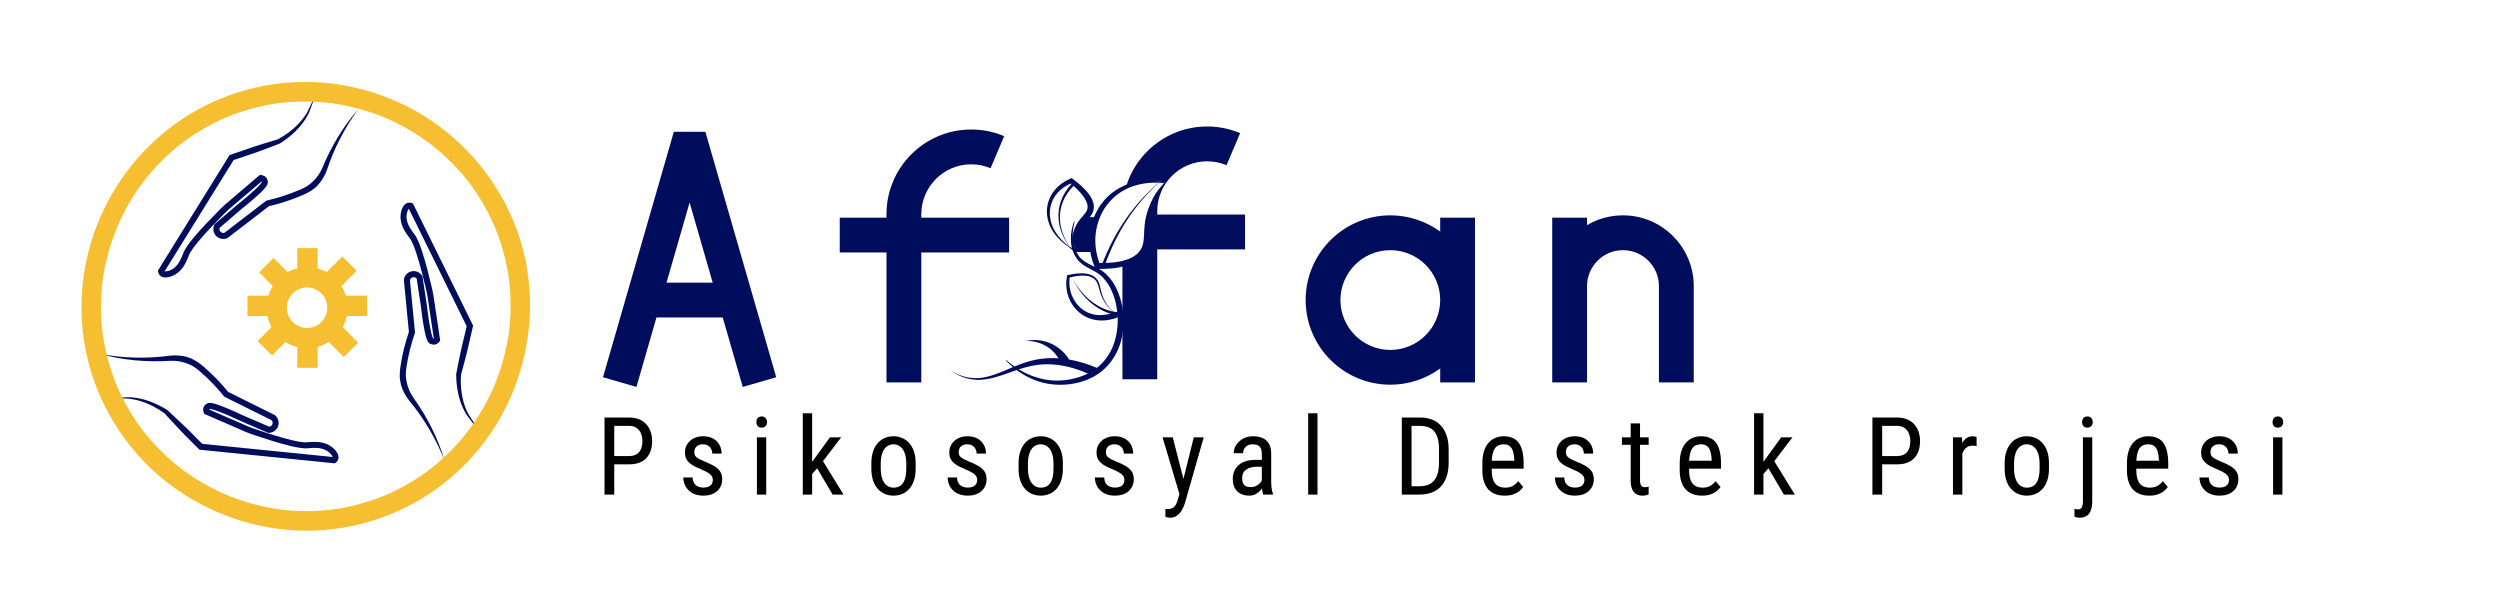 <svg width="369" height="90" viewBox="0 0 369 90" fill="none" xmlns="http://www.w3.org/2000/svg">
<path d="M114.567 55.678L109.634 57.112L106.674 46.855H96.893L93.937 57.112L89.004 55.678L99.457 19.458H104.114L114.571 55.678H114.567ZM105.196 41.718L101.786 29.893L98.376 41.718H105.196Z" fill="#000C5C"/>
<path d="M130.847 37.266H123.947V32.128H130.847V31.616C130.847 29.929 131.177 28.291 131.831 26.75C132.459 25.264 133.362 23.924 134.511 22.779C135.66 21.631 136.995 20.732 138.482 20.099C140.022 19.445 141.661 19.116 143.348 19.116C145.035 19.116 146.673 19.445 148.214 20.099L146.21 24.832C145.302 24.449 144.341 24.253 143.348 24.253C142.355 24.253 141.393 24.449 140.485 24.832C139.608 25.201 138.82 25.735 138.144 26.412C137.467 27.089 136.933 27.877 136.563 28.754C136.18 29.662 135.984 30.624 135.984 31.616V32.128H148.944V37.266H135.984V56.44H130.847V37.266Z" fill="#000C5C"/>
<path d="M159.793 32.044C159.25 32.663 158.951 33.348 158.658 34.225C158.622 34.261 158.595 34.296 158.568 34.336V37.199H161.636C161.605 37.088 161.587 36.972 161.573 36.852C161.529 36.656 161.502 36.456 161.507 36.255C161.48 36.073 161.471 35.886 161.489 35.699C161.476 35.494 161.484 35.289 161.516 35.084C161.493 34.826 161.511 34.563 161.565 34.314C161.573 34.149 161.596 33.98 161.64 33.82C161.658 33.504 161.729 33.188 161.863 32.903C161.93 32.609 162.05 32.329 162.223 32.084C162.223 32.07 162.232 32.057 162.237 32.044H159.788H159.793Z" fill="#000C5C"/>
<path opacity="0.99" d="M170.811 31.683V31.171C170.811 30.178 171.007 29.217 171.39 28.309C171.759 27.432 172.293 26.644 172.97 25.967C173.647 25.29 174.435 24.756 175.312 24.387C176.22 24.004 177.182 23.808 178.174 23.808C179.167 23.808 180.129 24.004 181.037 24.387L183.04 19.654C181.5 19 179.862 18.67 178.174 18.67C176.487 18.67 174.849 19 173.309 19.654C171.822 20.282 170.482 21.186 169.337 22.334C168.189 23.483 167.29 24.818 166.657 26.305C166.484 26.715 166.346 27.133 166.221 27.556C167.463 27.142 168.705 26.755 169.952 26.755H172.169C171.955 26.933 171.75 27.124 171.559 27.325C170.13 28.821 169.329 30.877 169.057 32.916C169.053 32.965 169.053 33.019 169.044 33.068C169.044 33.108 169.044 33.152 169.044 33.192C169.053 33.335 169.053 33.477 169.044 33.615C169.044 33.744 169.044 33.878 169.021 34.007C169.021 34.096 169.013 34.185 169.004 34.274C169.004 34.363 169.004 34.452 168.999 34.541C169.004 34.71 168.999 34.88 168.972 35.044V35.053C168.99 35.396 169.017 35.739 169.066 36.064C169.017 35.734 168.99 35.396 168.972 35.053C168.981 35.391 168.923 35.734 168.794 36.046C168.705 36.513 168.496 36.95 168.144 37.27C167.98 37.475 167.779 37.657 167.53 37.786C167.365 37.916 167.178 38.018 166.965 38.089C166.729 38.241 166.453 38.352 166.128 38.392C165.99 38.463 165.838 38.521 165.669 38.561V55.981H170.807V36.807H183.766V31.67H170.807L170.811 31.683Z" fill="#000C5C"/>
<path d="M192.714 44.286C192.714 37.395 198.319 31.785 205.21 31.785C207.881 31.785 210.454 32.64 212.574 34.185V32.128H217.711V56.44H212.574V54.383C210.454 55.928 207.881 56.782 205.21 56.782C198.319 56.782 192.714 51.178 192.714 44.282V44.286ZM205.21 51.65C209.27 51.65 212.574 48.346 212.574 44.286C212.574 40.226 209.27 36.923 205.21 36.923C201.15 36.923 197.847 40.226 197.847 44.286C197.847 48.346 201.15 51.65 205.21 51.65Z" fill="#000C5C"/>
<path d="M234.245 56.44H229.108V32.128H234.245V33.232C235.834 32.288 237.655 31.785 239.552 31.785C245.312 31.785 249.996 36.469 249.996 42.229V56.44H244.858V42.229C244.858 39.305 242.476 36.923 239.552 36.923C236.627 36.923 234.245 39.305 234.245 42.229V56.44Z" fill="#000C5C"/>
<path d="M148.53 53.145C148.85 53.435 149.189 53.706 149.54 53.951C149.883 54.209 150.244 54.436 150.609 54.659C151.343 55.086 152.118 55.429 152.919 55.674C154.504 56.199 156.182 56.306 157.803 56.021C158.609 55.87 159.397 55.652 160.131 55.34C160.866 55.024 161.551 54.61 162.143 54.098C163.328 53.083 164.178 51.69 164.587 50.145C165.019 48.609 165.095 46.948 164.806 45.355C164.685 44.553 164.449 43.774 164.133 43.04C163.826 42.301 163.394 41.628 162.878 41.059C162.37 40.471 161.698 40.097 160.915 39.701C160.527 39.501 160.109 39.278 159.73 38.98C159.348 38.686 159.005 38.316 158.76 37.911C158.261 37.092 158.057 36.153 158.057 35.253C158.048 34.35 158.244 33.477 158.528 32.654L158.613 32.676C158.408 33.513 158.288 34.376 158.346 35.236C158.399 36.09 158.653 36.941 159.143 37.644C160.1 39.158 162.157 39.238 163.363 40.564C163.982 41.179 164.489 41.913 164.841 42.71C165.206 43.503 165.478 44.34 165.629 45.199C165.967 46.913 165.896 48.698 165.447 50.385C164.984 52.068 164.026 53.63 162.678 54.743C161.32 55.861 159.619 56.489 157.896 56.707C156.169 56.929 154.384 56.742 152.754 56.11C151.13 55.483 149.656 54.476 148.472 53.203L148.539 53.145H148.53Z" fill="#000C5C"/>
<path d="M165.153 46.672C165.135 46.695 165.122 46.721 165.104 46.739C165.024 46.824 164.895 46.868 164.912 46.864L164.823 46.899L164.641 46.966C164.521 47.006 164.4 47.042 164.28 47.078C164.04 47.144 163.791 47.193 163.546 47.233C163.052 47.309 162.544 47.327 162.041 47.273C161.035 47.175 160.055 46.761 159.29 46.111C158.524 45.462 157.963 44.598 157.656 43.663C157.349 42.724 157.3 41.718 157.482 40.76L157.509 40.618L157.643 40.591C158.506 40.409 159.397 40.262 160.305 40.386C160.75 40.449 161.209 40.591 161.578 40.885C161.761 41.028 161.916 41.21 162.041 41.406C162.161 41.606 162.237 41.824 162.299 42.038C162.419 42.47 162.486 42.897 162.611 43.307C162.731 43.721 162.896 44.121 163.109 44.495C163.532 45.252 164.129 45.907 164.828 46.428L165.166 46.681L165.153 46.672ZM164.449 46.138C163.884 45.693 163.385 45.159 163.007 44.54C162.776 44.166 162.589 43.765 162.446 43.347C162.299 42.928 162.215 42.497 162.081 42.091C161.956 41.682 161.738 41.326 161.404 41.09C161.075 40.854 160.665 40.738 160.251 40.698C159.414 40.618 158.56 40.787 157.732 41.001L157.892 40.832C157.763 41.726 157.843 42.648 158.159 43.485C158.471 44.317 159.005 45.065 159.695 45.604C160.389 46.138 161.231 46.454 162.094 46.503C162.526 46.53 162.967 46.494 163.394 46.414C163.608 46.37 163.822 46.321 164.031 46.254C164.133 46.223 164.236 46.183 164.338 46.147L164.485 46.085L164.556 46.054C164.601 46.036 164.498 46.071 164.445 46.143C164.445 46.143 164.445 46.143 164.445 46.147L164.449 46.138Z" fill="#000C5C"/>
<path d="M165.077 46.534C164.32 46.45 163.586 46.232 162.905 45.916C162.223 45.599 161.596 45.181 161.026 44.705C159.891 43.743 158.996 42.528 158.355 41.21C159.063 42.496 160.011 43.65 161.164 44.531C161.743 44.967 162.366 45.341 163.034 45.608C163.701 45.876 164.4 46.045 165.108 46.089L165.073 46.534H165.077Z" fill="#000C5C"/>
<path d="M156.614 53.671C156.24 52.709 155.555 51.823 154.633 51.222C153.716 50.617 152.572 50.292 151.406 50.327C152.545 50.074 153.796 50.158 154.94 50.63C156.089 51.097 157.104 51.952 157.798 53.056L156.61 53.671H156.614Z" fill="#000C5C"/>
<path d="M161.467 55.563C159.846 54.761 158.132 54.147 156.351 53.893C155.461 53.773 154.562 53.728 153.663 53.804C152.763 53.871 151.882 54.067 151 54.325C149.242 54.833 147.524 55.647 145.64 55.963C143.762 56.311 141.776 55.803 140.298 54.663C141.847 55.71 143.802 56.075 145.578 55.634C147.368 55.229 149.01 54.325 150.791 53.688C151.682 53.372 152.612 53.101 153.569 52.976C154.526 52.838 155.497 52.825 156.458 52.896C158.386 53.056 160.26 53.604 162.023 54.352L161.462 55.563H161.467Z" fill="#000C5C"/>
<path d="M158.88 27.076C157.482 28.215 156.53 29.933 156.445 31.768C156.405 32.68 156.556 33.606 156.872 34.47C157.193 35.334 157.647 36.157 158.239 36.878C157.62 36.184 157.131 35.374 156.77 34.51C156.414 33.646 156.218 32.707 156.222 31.759C156.231 30.811 156.458 29.867 156.872 29.008C157.286 28.148 157.874 27.374 158.591 26.737L158.88 27.076Z" fill="#000C5C"/>
<path d="M171.203 27.895L171.875 26.955L171.911 27.062C170.308 26.826 168.661 27 167.165 27.507C165.669 28.028 164.351 28.976 163.408 30.223C162.455 31.46 161.903 32.97 161.72 34.514C161.547 36.064 161.805 37.644 162.379 39.091L161.983 38.819C163.372 38.842 164.774 38.779 166.07 38.41C166.711 38.223 167.321 37.938 167.797 37.519C168.278 37.105 168.607 36.549 168.732 35.908C168.861 35.267 168.852 34.55 168.901 33.833C168.946 33.117 169.035 32.386 169.235 31.688C169.622 30.29 170.295 28.99 171.203 27.895C170.441 29.092 169.867 30.405 169.622 31.777C169.498 32.462 169.44 33.152 169.444 33.851C169.44 34.55 169.493 35.267 169.377 36.024C169.271 36.785 168.879 37.537 168.305 38.071C167.73 38.61 167.018 38.948 166.315 39.18C164.886 39.639 163.412 39.705 161.974 39.696H161.689L161.578 39.425C160.923 37.853 160.665 36.113 160.87 34.416C161.066 32.72 161.752 31.087 162.82 29.755C163.354 29.088 164.009 28.531 164.716 28.059C165.424 27.587 166.203 27.236 167.014 27.013C168.634 26.555 170.339 26.568 171.942 26.933L172.053 26.96L171.977 27.04L171.207 27.89L171.203 27.895Z" fill="#000C5C"/>
<path d="M157.767 36.473C156.913 35.899 156.129 35.196 155.537 34.332C154.931 33.477 154.566 32.44 154.522 31.367C154.491 30.294 154.829 29.208 155.466 28.331C156.098 27.449 157.006 26.782 157.999 26.363L158.177 26.288L158.342 26.412C159.152 27.026 159.944 27.681 160.616 28.513C160.95 28.932 161.24 29.413 161.387 29.996C161.551 30.57 161.404 31.291 161.053 31.777C160.714 32.262 160.331 32.569 160.024 32.93C159.713 33.281 159.441 33.651 159.232 34.074C158.8 34.906 158.609 35.868 158.586 36.852V37.114L158.395 36.976C158.177 36.812 157.968 36.642 157.758 36.473L157.812 36.402C158.052 36.513 158.288 36.629 158.52 36.749L158.328 36.874C158.141 35.872 158.208 34.786 158.595 33.793C158.787 33.295 159.058 32.818 159.392 32.404C159.713 31.986 160.082 31.621 160.309 31.278C160.532 30.94 160.572 30.597 160.496 30.201C160.416 29.809 160.193 29.408 159.931 29.025C159.397 28.26 158.667 27.592 157.914 26.964L158.257 27.013C157.349 27.352 156.521 27.908 155.924 28.669C155.323 29.426 154.976 30.383 154.958 31.363C154.94 32.342 155.221 33.335 155.755 34.185C156.276 35.044 157.002 35.783 157.816 36.398L157.763 36.469L157.767 36.473Z" fill="#000C5C"/>
<path d="M162.58 39.238C163.528 36.705 164.783 34.292 166.341 32.088C167.125 30.989 167.98 29.947 168.901 28.968C169.133 28.723 169.364 28.478 169.609 28.246C169.849 28.01 170.085 27.774 170.344 27.556L171.866 26.234L170.384 27.596C170.13 27.819 169.903 28.059 169.667 28.304C169.431 28.54 169.208 28.794 168.981 29.043C168.087 30.04 167.267 31.104 166.52 32.213C165.033 34.439 163.862 36.861 162.994 39.385L162.575 39.233L162.58 39.238Z" fill="#000C5C"/>
<path d="M170.905 26.75L171.986 26.942L172.316 26.684L170.905 26.75Z" fill="#000C5C"/>
<path d="M46.678 13.666L46.103 15.309L45.801 16.128L45.64 16.533L45.556 16.734L45.511 16.836L45.489 16.885L45.476 16.912L45.467 16.925L45.458 16.943C45.435 16.983 45.373 17.014 45.338 17.01L45.462 16.939C44.986 17.816 44.372 18.617 43.664 19.325C42.956 20.037 42.15 20.647 41.304 21.181L41.286 21.194L41.242 21.212C40.098 21.64 38.963 22.098 37.81 22.499C36.652 22.882 35.495 23.273 34.337 23.67L34.573 23.483L24.16 40.27L24.223 39.99C24.218 39.946 24.223 39.99 24.227 39.99C24.227 39.999 24.24 40.003 24.245 40.012C24.258 40.026 24.28 40.035 24.325 40.048C24.419 40.07 24.592 40.057 24.766 40.012C25.135 39.91 25.474 39.754 25.759 39.505C26.346 39.011 26.72 38.263 27.014 37.461C27.081 37.27 27.21 36.998 27.326 36.794C27.45 36.593 27.575 36.384 27.708 36.206C27.971 35.828 28.256 35.476 28.541 35.129C29.115 34.434 29.712 33.775 30.322 33.121C30.931 32.471 31.55 31.834 32.178 31.202C32.498 30.886 32.792 30.574 33.144 30.263L34.155 29.399L38.201 25.945L38.335 25.833H38.491C38.718 25.847 38.86 25.895 39.038 25.994C39.127 26.047 39.19 26.096 39.279 26.194C39.354 26.287 39.39 26.358 39.43 26.439C39.466 26.519 39.492 26.603 39.51 26.683C39.519 26.724 39.523 26.768 39.528 26.808C39.528 26.848 39.537 26.884 39.528 26.977C39.479 27.271 39.386 27.356 39.314 27.485C39.012 27.908 38.691 28.21 38.362 28.531C37.707 29.15 37.031 29.724 36.345 30.285L35.828 30.703C35.735 30.779 35.664 30.833 35.579 30.908L35.33 31.122L34.333 31.981L32.334 33.7L32.445 33.553C32.343 33.762 32.383 34.038 32.547 34.203C32.703 34.372 32.975 34.43 33.189 34.336L33.086 34.394L39.234 29.675L39.31 29.617L39.403 29.595C41.042 29.212 42.653 28.696 44.198 28.037C44.581 27.872 44.959 27.703 45.289 27.498C45.618 27.293 45.921 27.044 46.201 26.764C46.771 26.221 47.239 25.557 47.568 24.814C48.209 23.233 48.997 21.675 49.887 20.211C50.778 18.737 51.802 17.352 52.919 16.061C51.908 17.442 51.014 18.897 50.23 20.402C49.447 21.916 48.792 23.465 48.258 25.094C47.946 25.936 47.483 26.741 46.842 27.405C46.522 27.734 46.152 28.019 45.752 28.259C45.351 28.495 44.946 28.682 44.545 28.852C42.947 29.537 41.291 30.067 39.604 30.459L39.773 30.378L33.625 35.097L33.58 35.133L33.523 35.155C32.979 35.387 32.303 35.253 31.893 34.812C31.475 34.385 31.372 33.7 31.635 33.17L31.679 33.081L31.751 33.023L33.758 31.3C34.422 30.73 35.103 30.134 35.784 29.599C36.461 29.047 37.128 28.482 37.752 27.89C38.059 27.596 38.37 27.285 38.58 26.991C38.624 26.933 38.66 26.826 38.642 26.902C38.642 26.942 38.642 26.919 38.642 26.906V26.87C38.633 26.848 38.624 26.822 38.615 26.804C38.584 26.746 38.606 26.781 38.58 26.759C38.571 26.746 38.491 26.733 38.5 26.733L38.785 26.626L34.751 30.067L33.745 30.926C33.438 31.198 33.117 31.532 32.81 31.834C32.187 32.458 31.577 33.09 30.976 33.731C30.375 34.372 29.787 35.026 29.231 35.698C28.955 36.032 28.683 36.375 28.439 36.722C28.309 36.896 28.207 37.07 28.096 37.243C27.998 37.426 27.927 37.55 27.846 37.777C27.53 38.623 27.107 39.527 26.328 40.19C25.945 40.524 25.465 40.756 24.979 40.88C24.726 40.943 24.45 40.992 24.107 40.92C23.938 40.88 23.755 40.796 23.608 40.649C23.537 40.578 23.475 40.493 23.43 40.404C23.381 40.306 23.355 40.244 23.328 40.088L23.305 39.946L23.39 39.807L33.803 23.02L33.888 22.886L34.039 22.837C35.196 22.445 36.349 22.049 37.502 21.644C38.66 21.257 39.84 20.927 41.006 20.567L40.944 20.593C42.631 19.694 44.171 18.448 45.209 16.805L45.333 16.734C45.297 16.729 45.24 16.756 45.217 16.792C45.204 16.809 45.217 16.792 45.217 16.796V16.787L45.235 16.765L45.262 16.72L45.311 16.627L45.409 16.435L45.6 16.048L45.97 15.265L46.678 13.675V13.666Z" fill="#000C5C"/>
<path d="M70.962 63.896C70.459 63.282 69.961 62.663 69.475 62.035C69.235 61.719 68.99 61.408 68.767 61.065C68.558 60.704 68.385 60.353 68.224 59.974C67.592 58.483 67.338 56.844 67.334 55.224V55.202L67.343 55.157C67.588 53.96 67.797 52.753 68.073 51.565C68.362 50.38 68.638 49.187 68.919 47.999L68.954 48.297L60.224 30.574L60.429 30.779C60.469 30.797 60.429 30.779 60.429 30.784C60.42 30.784 60.411 30.784 60.403 30.784C60.385 30.784 60.362 30.801 60.327 30.832C60.256 30.899 60.175 31.055 60.122 31.224C60.011 31.589 59.966 31.963 60.029 32.337C60.136 33.094 60.572 33.811 61.097 34.487C61.226 34.643 61.386 34.897 61.498 35.102C61.605 35.316 61.711 35.529 61.796 35.738C61.978 36.161 62.125 36.589 62.268 37.016C62.553 37.871 62.798 38.726 63.029 39.589C63.256 40.449 63.474 41.312 63.675 42.18C63.773 42.621 63.879 43.031 63.96 43.498L64.155 44.816L64.943 50.078L64.97 50.251L64.885 50.38C64.756 50.567 64.645 50.661 64.463 50.763C64.369 50.808 64.293 50.839 64.164 50.861C64.049 50.875 63.968 50.87 63.875 50.861C63.786 50.848 63.706 50.826 63.626 50.799C63.586 50.786 63.545 50.768 63.51 50.75C63.474 50.732 63.443 50.719 63.367 50.661C63.145 50.465 63.123 50.34 63.051 50.211C62.851 49.73 62.767 49.299 62.669 48.853C62.49 47.972 62.361 47.095 62.25 46.214L62.17 45.555C62.157 45.434 62.148 45.346 62.13 45.234L62.081 44.909L61.881 43.609L61.484 41.005L61.551 41.179C61.426 40.978 61.173 40.871 60.95 40.92C60.723 40.965 60.532 41.165 60.496 41.397V41.281L61.248 48.992L61.257 49.085L61.226 49.174C60.679 50.781 60.26 52.437 60.006 54.111C59.944 54.53 59.891 54.939 59.895 55.331C59.895 55.723 59.957 56.119 60.051 56.502C60.22 57.276 60.554 58.029 61.017 58.701C62.032 60.103 62.936 61.608 63.71 63.157C64.489 64.706 65.121 66.327 65.624 67.978C64.988 66.376 64.231 64.827 63.363 63.349C62.49 61.871 61.516 60.468 60.416 59.151C59.859 58.443 59.396 57.624 59.165 56.72C59.054 56.27 58.996 55.803 59 55.331C59 54.859 59.063 54.414 59.125 53.977C59.388 52.246 59.819 50.541 60.385 48.889L60.362 49.076L59.615 41.365V41.308V41.245C59.704 40.662 60.175 40.159 60.768 40.043C61.355 39.914 61.987 40.19 62.299 40.693L62.352 40.778L62.366 40.867L62.767 43.485C62.896 44.348 63.047 45.243 63.136 46.102C63.247 46.966 63.372 47.834 63.545 48.675C63.63 49.089 63.733 49.521 63.87 49.855C63.893 49.922 63.968 50.007 63.911 49.953C63.875 49.931 63.893 49.944 63.906 49.953L63.942 49.967C63.964 49.975 63.986 49.98 64.008 49.984C64.075 49.984 64.031 49.989 64.066 49.98C64.084 49.98 64.138 49.922 64.133 49.926L64.071 50.225L63.287 44.985L63.092 43.676C63.025 43.271 62.909 42.826 62.816 42.403C62.615 41.544 62.401 40.689 62.174 39.839C61.947 38.988 61.703 38.147 61.431 37.319C61.293 36.905 61.151 36.495 60.981 36.108C60.906 35.908 60.808 35.73 60.719 35.543C60.616 35.364 60.545 35.235 60.394 35.048C59.842 34.336 59.298 33.495 59.152 32.484C59.072 31.981 59.129 31.451 59.281 30.975C59.365 30.73 59.468 30.463 59.708 30.214C59.833 30.093 59.997 29.982 60.202 29.933C60.3 29.911 60.403 29.902 60.505 29.911C60.612 29.924 60.683 29.933 60.825 29.991L60.959 30.049L61.03 30.196L69.76 47.919L69.832 48.061L69.796 48.217C69.52 49.406 69.239 50.594 68.972 51.787C68.696 52.976 68.349 54.151 68.037 55.331L68.046 55.264C67.944 56.809 68.078 58.385 68.585 59.858C68.71 60.223 68.861 60.593 69.03 60.931C69.222 61.265 69.435 61.603 69.649 61.937C70.081 62.601 70.526 63.26 70.976 63.914L70.962 63.896Z" fill="#000C5C"/>
<path d="M16.548 58.852C17.242 58.772 17.932 58.692 18.631 58.643C19.348 58.599 20.047 58.701 20.741 58.848C22.13 59.151 23.448 59.743 24.654 60.491L24.672 60.499L24.703 60.526L27.379 63.033C27.824 63.451 28.252 63.887 28.674 64.324L29.965 65.624L29.694 65.495L49.353 67.475L49.073 67.542C49.082 67.533 49.082 67.525 49.086 67.52C49.09 67.507 49.09 67.48 49.086 67.431C49.064 67.338 48.979 67.186 48.859 67.053C48.605 66.768 48.316 66.532 47.964 66.385C47.265 66.073 46.424 66.064 45.574 66.153C45.373 66.18 45.071 66.18 44.839 66.167C44.603 66.144 44.363 66.122 44.14 66.082C43.681 66.011 43.245 65.913 42.804 65.806C41.932 65.597 41.073 65.348 40.218 65.089C39.368 64.827 38.522 64.551 37.681 64.266C37.258 64.114 36.848 63.99 36.412 63.807L35.192 63.278L30.308 61.158L30.148 61.087L30.086 60.945C29.992 60.736 29.974 60.589 29.983 60.384C29.992 60.281 30.01 60.201 30.059 60.081C30.108 59.974 30.157 59.907 30.215 59.841C30.273 59.774 30.335 59.716 30.402 59.663C30.437 59.636 30.468 59.614 30.504 59.591C30.54 59.574 30.567 59.551 30.655 59.516C30.94 59.431 31.056 59.476 31.203 59.484C31.72 59.574 32.129 59.725 32.561 59.881C33.407 60.197 34.217 60.553 35.023 60.922L35.624 61.203C35.731 61.252 35.815 61.296 35.918 61.337L36.22 61.466L37.431 61.986L39.853 63.028L39.67 62.992C39.906 62.992 40.133 62.832 40.209 62.619C40.294 62.405 40.222 62.138 40.044 61.982L40.142 62.049L33.202 58.599L33.117 58.554L33.055 58.478C31.982 57.161 30.802 55.932 29.516 54.828C29.195 54.552 28.875 54.294 28.541 54.084C28.207 53.88 27.842 53.724 27.464 53.595C26.711 53.337 25.905 53.216 25.086 53.256C23.359 53.372 21.605 53.341 19.878 53.176C18.15 53.016 16.441 52.696 14.776 52.246C16.472 52.557 18.19 52.731 19.9 52.78C21.618 52.825 23.319 52.736 25.02 52.504C25.919 52.406 26.858 52.442 27.744 52.736C28.63 53.012 29.44 53.581 30.09 54.156C31.421 55.295 32.637 56.564 33.741 57.917L33.594 57.802L40.534 61.252L40.583 61.279L40.628 61.319C41.077 61.706 41.251 62.374 41.037 62.93C40.837 63.496 40.267 63.887 39.675 63.887H39.577L39.492 63.852L37.062 62.806C36.26 62.458 35.423 62.111 34.644 61.733C33.852 61.368 33.051 61.016 32.245 60.718C31.849 60.571 31.426 60.428 31.07 60.37C30.998 60.353 30.887 60.37 30.963 60.353C30.98 60.344 30.998 60.335 30.963 60.353L30.931 60.375C30.931 60.375 30.896 60.406 30.883 60.424C30.847 60.477 30.865 60.442 30.856 60.473C30.847 60.486 30.869 60.562 30.865 60.557L30.642 60.348L35.504 62.458L36.719 62.988C37.097 63.148 37.538 63.282 37.948 63.429C38.78 63.714 39.617 63.985 40.458 64.243C41.3 64.502 42.146 64.742 42.992 64.947C43.414 65.049 43.837 65.143 44.256 65.21C44.469 65.25 44.67 65.263 44.875 65.285C45.084 65.29 45.226 65.299 45.467 65.272C46.361 65.183 47.363 65.165 48.303 65.575C48.77 65.77 49.188 66.104 49.518 66.483C49.683 66.683 49.852 66.91 49.936 67.249C49.972 67.418 49.981 67.618 49.914 67.814C49.879 67.912 49.834 68.001 49.772 68.081C49.705 68.166 49.66 68.219 49.531 68.308L49.411 68.388L49.251 68.37L29.591 66.389L29.436 66.371L29.324 66.26L28.029 64.965C27.593 64.537 27.156 64.11 26.742 63.66L24.249 60.976L24.298 61.016C23.19 60.219 21.97 59.565 20.652 59.177C20.323 59.079 19.989 58.999 19.651 58.941C19.308 58.879 18.978 58.821 18.631 58.826C17.937 58.817 17.238 58.834 16.543 58.857L16.548 58.852Z" fill="#000C5C"/>
<path d="M73.518 34.732C74.079 36.286 74.528 37.875 74.844 39.496C74.915 39.87 74.982 40.244 75.04 40.622C75.116 41.116 75.12 41.143 75.178 41.664C75.267 42.461 75.325 43.262 75.347 44.063C75.401 45.626 75.334 47.193 75.151 48.747C75.138 48.845 75.129 48.943 75.116 49.04C75.085 49.29 75.142 48.849 75.107 49.094C75.085 49.263 75.058 49.437 75.031 49.606C74.965 50.02 74.893 50.429 74.813 50.843C74.662 51.614 74.479 52.379 74.27 53.141C74.061 53.902 73.825 54.645 73.562 55.384C73.438 55.731 73.308 56.074 73.175 56.417C73.104 56.6 73.028 56.782 72.952 56.96C73.032 56.773 72.837 57.223 72.81 57.29C72.173 58.723 71.434 60.112 70.597 61.434C70.179 62.098 69.734 62.748 69.266 63.38C68.874 63.914 68.465 64.421 67.922 65.045C66.884 66.242 65.754 67.36 64.552 68.388C63.902 68.94 63.523 69.238 62.9 69.688C62.246 70.16 61.578 70.609 60.888 71.028C60.198 71.446 59.481 71.852 58.755 72.221C58.088 72.559 57.219 72.96 56.712 73.169C55.198 73.788 53.64 74.287 52.051 74.661C50.373 75.057 49.108 75.248 47.488 75.364C45.867 75.48 44.3 75.471 42.715 75.342C41.215 75.222 39.964 75.026 38.357 74.643C36.75 74.26 35.33 73.81 33.87 73.227C33.416 73.049 33.482 73.076 33.064 72.889C32.681 72.72 32.307 72.546 31.933 72.359C31.252 72.025 30.58 71.665 29.925 71.286C27.165 69.679 24.948 67.907 22.758 65.525C22.219 64.938 21.703 64.332 21.209 63.709C21.195 63.691 21.044 63.495 21.16 63.647C21.115 63.589 21.071 63.527 21.022 63.469C20.902 63.309 20.781 63.148 20.666 62.983C20.416 62.636 20.172 62.285 19.936 61.928C19.05 60.593 18.266 59.186 17.594 57.73C17.251 56.991 17.037 56.466 16.735 55.625C16.45 54.846 16.201 54.053 15.978 53.252C15.755 52.45 15.586 51.712 15.435 50.932C15.359 50.532 15.288 50.136 15.226 49.73C15.154 49.263 15.159 49.294 15.096 48.764C14.923 47.175 14.869 45.572 14.936 43.979C15.007 42.278 15.15 41.112 15.47 39.514C16.686 33.441 19.606 27.97 23.96 23.652C24.525 23.091 25.108 22.557 25.714 22.04C25.999 21.8 26.288 21.559 26.582 21.328C26.773 21.177 27.09 20.936 27.428 20.696C28.741 19.747 30.13 18.906 31.577 18.172C33.024 17.437 34.284 16.921 35.904 16.404C37.525 15.888 39.065 15.532 40.685 15.287C41.068 15.229 41.099 15.224 41.576 15.171C41.977 15.127 42.377 15.091 42.778 15.064C43.575 15.006 44.372 14.98 45.173 14.984C45.974 14.989 46.762 15.024 47.55 15.086C47.946 15.118 48.338 15.158 48.73 15.202C48.806 15.211 48.877 15.22 48.953 15.229C49.202 15.26 48.761 15.202 49.006 15.238C49.224 15.269 49.447 15.3 49.665 15.336C51.218 15.585 52.75 15.954 54.25 16.426C54.998 16.662 55.737 16.93 56.463 17.219C56.859 17.379 56.846 17.37 57.269 17.562C57.625 17.722 57.981 17.887 58.333 18.06C59.739 18.75 61.097 19.543 62.392 20.433C63.688 21.323 64.641 22.094 65.838 23.211C67.036 24.328 68.073 25.468 69.057 26.715C69.239 26.942 69.146 26.826 69.106 26.777C69.168 26.857 69.226 26.937 69.288 27.017C69.409 27.178 69.529 27.338 69.644 27.503C69.88 27.828 70.108 28.161 70.33 28.495C70.78 29.172 71.198 29.862 71.594 30.57C72.391 31.999 72.979 33.299 73.504 34.723C73.776 35.458 74.484 35.952 75.285 35.734C75.993 35.538 76.567 34.692 76.296 33.953C73.909 27.471 69.605 21.907 63.915 17.98C58.462 14.214 51.828 12.135 45.186 12.099C38.313 12.064 31.421 14.245 25.856 18.292C20.292 22.338 16.241 27.836 13.952 34.211C11.677 40.555 11.415 47.602 13.218 54.098C15.021 60.593 18.952 66.643 24.289 70.903C29.574 75.119 35.98 77.683 42.72 78.231C49.567 78.787 56.574 77.082 62.419 73.485C68.264 69.888 72.694 64.729 75.37 58.612C78.108 52.357 78.936 45.439 77.627 38.726C77.311 37.105 76.861 35.511 76.3 33.962C76.033 33.228 75.316 32.733 74.519 32.952C73.811 33.147 73.242 33.993 73.509 34.732H73.518Z" fill="#F6BE31"/>
<path d="M45.324 49.909C47.803 49.909 49.812 47.9 49.812 45.421C49.812 42.943 47.803 40.934 45.324 40.934C42.846 40.934 40.837 42.943 40.837 45.421C40.837 47.9 42.846 49.909 45.324 49.909Z" stroke="#F6BE31" stroke-width="3" stroke-miterlimit="10"/>
<path d="M49.807 45.145H54.197" stroke="#F6BE31" stroke-width="3" stroke-miterlimit="10"/>
<path d="M36.528 45.145H40.801" stroke="#F6BE31" stroke-width="3" stroke-miterlimit="10"/>
<path d="M41.723 48.769L39.087 51.404" stroke="#F6BE31" stroke-width="3" stroke-miterlimit="10"/>
<path d="M51.584 38.913L48.641 41.851" stroke="#F6BE31" stroke-width="3" stroke-miterlimit="10"/>
<path d="M48.721 48.542L51.806 51.627" stroke="#F6BE31" stroke-width="3" stroke-miterlimit="10"/>
<path d="M39.31 39.135L42.292 42.114" stroke="#F6BE31" stroke-width="3" stroke-miterlimit="10"/>
<path d="M45.382 50.434V54.289" stroke="#F6BE31" stroke-width="3" stroke-miterlimit="10"/>
<path d="M45.382 36.624V40.934" stroke="#F6BE31" stroke-width="3" stroke-miterlimit="10"/>
<path d="M92.852 68.539H90.367V67.312H92.852C93.32 67.312 93.698 67.219 93.984 67.031C94.276 66.844 94.487 66.583 94.617 66.25C94.753 65.917 94.82 65.537 94.82 65.109C94.82 64.719 94.753 64.352 94.617 64.008C94.487 63.664 94.276 63.388 93.984 63.18C93.698 62.966 93.32 62.859 92.852 62.859H90.664V73H89.227V61.625H92.852C93.586 61.625 94.206 61.773 94.711 62.07C95.216 62.367 95.599 62.779 95.859 63.305C96.125 63.825 96.258 64.422 96.258 65.094C96.258 65.823 96.125 66.445 95.859 66.961C95.599 67.477 95.216 67.87 94.711 68.141C94.206 68.406 93.586 68.539 92.852 68.539ZM105.216 70.836C105.216 70.622 105.164 70.435 105.059 70.273C104.955 70.112 104.783 69.956 104.544 69.805C104.309 69.654 103.992 69.492 103.591 69.32C103.2 69.159 102.848 69 102.536 68.844C102.229 68.682 101.968 68.508 101.755 68.32C101.541 68.133 101.377 67.917 101.262 67.672C101.153 67.422 101.098 67.128 101.098 66.789C101.098 66.451 101.161 66.138 101.286 65.852C101.416 65.56 101.598 65.305 101.833 65.086C102.067 64.867 102.348 64.698 102.677 64.578C103.005 64.453 103.372 64.391 103.778 64.391C104.356 64.391 104.848 64.503 105.255 64.727C105.661 64.951 105.971 65.258 106.184 65.648C106.403 66.034 106.512 66.469 106.512 66.953H105.137C105.137 66.719 105.085 66.497 104.981 66.289C104.877 66.081 104.723 65.912 104.52 65.781C104.317 65.646 104.07 65.578 103.778 65.578C103.471 65.578 103.221 65.633 103.028 65.742C102.835 65.852 102.695 65.995 102.606 66.172C102.523 66.344 102.481 66.534 102.481 66.742C102.481 66.898 102.502 67.034 102.544 67.148C102.591 67.258 102.669 67.362 102.778 67.461C102.887 67.555 103.036 67.654 103.223 67.758C103.416 67.857 103.661 67.971 103.958 68.102C104.531 68.326 105.012 68.552 105.403 68.781C105.794 69.01 106.091 69.279 106.294 69.586C106.497 69.893 106.598 70.273 106.598 70.727C106.598 71.096 106.531 71.432 106.395 71.734C106.265 72.031 106.078 72.287 105.833 72.5C105.588 72.713 105.294 72.878 104.95 72.992C104.611 73.102 104.231 73.156 103.809 73.156C103.174 73.156 102.635 73.031 102.192 72.781C101.755 72.526 101.421 72.195 101.192 71.789C100.968 71.378 100.856 70.938 100.856 70.469H102.239C102.255 70.865 102.343 71.172 102.505 71.391C102.671 71.609 102.872 71.76 103.106 71.844C103.341 71.927 103.575 71.969 103.809 71.969C104.117 71.969 104.374 71.924 104.583 71.836C104.791 71.742 104.947 71.609 105.052 71.438C105.161 71.266 105.216 71.065 105.216 70.836ZM113.095 64.547V73H111.72V64.547H113.095ZM111.642 62.305C111.642 62.07 111.707 61.872 111.837 61.711C111.968 61.55 112.163 61.469 112.423 61.469C112.684 61.469 112.879 61.55 113.009 61.711C113.145 61.872 113.212 62.07 113.212 62.305C113.212 62.529 113.145 62.721 113.009 62.883C112.879 63.039 112.684 63.117 112.423 63.117C112.163 63.117 111.968 63.039 111.837 62.883C111.707 62.721 111.642 62.529 111.642 62.305ZM119.873 61V73H118.491V61H119.873ZM124.163 64.547L121.155 68.492L119.295 70.633L119.202 69.094L120.483 67.328L122.498 64.547H124.163ZM122.897 73L120.522 68.969L121.233 67.68L124.506 73H122.897ZM128.612 69.18V68.375C128.612 67.719 128.696 67.143 128.862 66.648C129.029 66.148 129.261 65.732 129.558 65.398C129.855 65.065 130.201 64.815 130.597 64.648C130.993 64.477 131.417 64.391 131.87 64.391C132.334 64.391 132.764 64.477 133.159 64.648C133.555 64.815 133.902 65.065 134.198 65.398C134.501 65.732 134.735 66.148 134.902 66.648C135.068 67.143 135.152 67.719 135.152 68.375V69.18C135.152 69.836 135.068 70.414 134.902 70.914C134.735 71.409 134.503 71.823 134.206 72.156C133.909 72.49 133.563 72.74 133.167 72.906C132.771 73.073 132.344 73.156 131.886 73.156C131.428 73.156 131.001 73.073 130.605 72.906C130.209 72.74 129.86 72.49 129.558 72.156C129.261 71.823 129.029 71.409 128.862 70.914C128.696 70.414 128.612 69.836 128.612 69.18ZM129.995 68.375V69.18C129.995 69.643 130.042 70.049 130.136 70.398C130.23 70.747 130.362 71.039 130.534 71.273C130.706 71.508 130.907 71.685 131.136 71.805C131.365 71.919 131.615 71.977 131.886 71.977C132.198 71.977 132.472 71.919 132.706 71.805C132.946 71.685 133.144 71.508 133.3 71.273C133.456 71.039 133.573 70.747 133.652 70.398C133.73 70.049 133.769 69.643 133.769 69.18V68.375C133.769 67.912 133.722 67.508 133.628 67.164C133.534 66.815 133.402 66.523 133.23 66.289C133.058 66.049 132.855 65.872 132.62 65.758C132.391 65.638 132.141 65.578 131.87 65.578C131.605 65.578 131.357 65.638 131.128 65.758C130.899 65.872 130.698 66.049 130.527 66.289C130.36 66.523 130.23 66.815 130.136 67.164C130.042 67.508 129.995 67.912 129.995 68.375ZM144.234 70.836C144.234 70.622 144.182 70.435 144.078 70.273C143.974 70.112 143.802 69.956 143.562 69.805C143.328 69.654 143.01 69.492 142.609 69.32C142.219 69.159 141.867 69 141.555 68.844C141.247 68.682 140.987 68.508 140.773 68.32C140.56 68.133 140.396 67.917 140.281 67.672C140.172 67.422 140.117 67.128 140.117 66.789C140.117 66.451 140.18 66.138 140.305 65.852C140.435 65.56 140.617 65.305 140.852 65.086C141.086 64.867 141.367 64.698 141.695 64.578C142.023 64.453 142.391 64.391 142.797 64.391C143.375 64.391 143.867 64.503 144.273 64.727C144.68 64.951 144.99 65.258 145.203 65.648C145.422 66.034 145.531 66.469 145.531 66.953H144.156C144.156 66.719 144.104 66.497 144 66.289C143.896 66.081 143.742 65.912 143.539 65.781C143.336 65.646 143.089 65.578 142.797 65.578C142.49 65.578 142.24 65.633 142.047 65.742C141.854 65.852 141.714 65.995 141.625 66.172C141.542 66.344 141.5 66.534 141.5 66.742C141.5 66.898 141.521 67.034 141.562 67.148C141.609 67.258 141.688 67.362 141.797 67.461C141.906 67.555 142.055 67.654 142.242 67.758C142.435 67.857 142.68 67.971 142.977 68.102C143.549 68.326 144.031 68.552 144.422 68.781C144.812 69.01 145.109 69.279 145.312 69.586C145.516 69.893 145.617 70.273 145.617 70.727C145.617 71.096 145.549 71.432 145.414 71.734C145.284 72.031 145.096 72.287 144.852 72.5C144.607 72.713 144.312 72.878 143.969 72.992C143.63 73.102 143.25 73.156 142.828 73.156C142.193 73.156 141.654 73.031 141.211 72.781C140.773 72.526 140.44 72.195 140.211 71.789C139.987 71.378 139.875 70.938 139.875 70.469H141.258C141.273 70.865 141.362 71.172 141.523 71.391C141.69 71.609 141.891 71.76 142.125 71.844C142.359 71.927 142.594 71.969 142.828 71.969C143.135 71.969 143.393 71.924 143.602 71.836C143.81 71.742 143.966 71.609 144.07 71.438C144.18 71.266 144.234 71.065 144.234 70.836ZM150.341 69.18V68.375C150.341 67.719 150.424 67.143 150.591 66.648C150.757 66.148 150.989 65.732 151.286 65.398C151.583 65.065 151.929 64.815 152.325 64.648C152.721 64.477 153.145 64.391 153.598 64.391C154.062 64.391 154.492 64.477 154.888 64.648C155.283 64.815 155.63 65.065 155.927 65.398C156.229 65.732 156.463 66.148 156.63 66.648C156.796 67.143 156.88 67.719 156.88 68.375V69.18C156.88 69.836 156.796 70.414 156.63 70.914C156.463 71.409 156.231 71.823 155.934 72.156C155.638 72.49 155.291 72.74 154.895 72.906C154.499 73.073 154.072 73.156 153.614 73.156C153.156 73.156 152.729 73.073 152.333 72.906C151.937 72.74 151.588 72.49 151.286 72.156C150.989 71.823 150.757 71.409 150.591 70.914C150.424 70.414 150.341 69.836 150.341 69.18ZM151.723 68.375V69.18C151.723 69.643 151.77 70.049 151.864 70.398C151.958 70.747 152.091 71.039 152.263 71.273C152.434 71.508 152.635 71.685 152.864 71.805C153.093 71.919 153.343 71.977 153.614 71.977C153.927 71.977 154.2 71.919 154.434 71.805C154.674 71.685 154.872 71.508 155.028 71.273C155.184 71.039 155.302 70.747 155.38 70.398C155.458 70.049 155.497 69.643 155.497 69.18V68.375C155.497 67.912 155.45 67.508 155.356 67.164C155.263 66.815 155.13 66.523 154.958 66.289C154.786 66.049 154.583 65.872 154.348 65.758C154.119 65.638 153.869 65.578 153.598 65.578C153.333 65.578 153.085 65.638 152.856 65.758C152.627 65.872 152.427 66.049 152.255 66.289C152.088 66.523 151.958 66.815 151.864 67.164C151.77 67.508 151.723 67.912 151.723 68.375ZM165.963 70.836C165.963 70.622 165.91 70.435 165.806 70.273C165.702 70.112 165.53 69.956 165.291 69.805C165.056 69.654 164.739 69.492 164.338 69.32C163.947 69.159 163.595 69 163.283 68.844C162.976 68.682 162.715 68.508 162.502 68.32C162.288 68.133 162.124 67.917 162.009 67.672C161.9 67.422 161.845 67.128 161.845 66.789C161.845 66.451 161.908 66.138 162.033 65.852C162.163 65.56 162.345 65.305 162.58 65.086C162.814 64.867 163.095 64.698 163.423 64.578C163.752 64.453 164.119 64.391 164.525 64.391C165.103 64.391 165.595 64.503 166.002 64.727C166.408 64.951 166.718 65.258 166.931 65.648C167.15 66.034 167.259 66.469 167.259 66.953H165.884C165.884 66.719 165.832 66.497 165.728 66.289C165.624 66.081 165.47 65.912 165.267 65.781C165.064 65.646 164.817 65.578 164.525 65.578C164.218 65.578 163.968 65.633 163.775 65.742C163.582 65.852 163.442 65.995 163.353 66.172C163.27 66.344 163.228 66.534 163.228 66.742C163.228 66.898 163.249 67.034 163.291 67.148C163.338 67.258 163.416 67.362 163.525 67.461C163.634 67.555 163.783 67.654 163.97 67.758C164.163 67.857 164.408 67.971 164.705 68.102C165.278 68.326 165.759 68.552 166.15 68.781C166.541 69.01 166.838 69.279 167.041 69.586C167.244 69.893 167.345 70.273 167.345 70.727C167.345 71.096 167.278 71.432 167.142 71.734C167.012 72.031 166.824 72.287 166.58 72.5C166.335 72.713 166.041 72.878 165.697 72.992C165.358 73.102 164.978 73.156 164.556 73.156C163.921 73.156 163.382 73.031 162.939 72.781C162.502 72.526 162.168 72.195 161.939 71.789C161.715 71.378 161.603 70.938 161.603 70.469H162.986C163.002 70.865 163.09 71.172 163.252 71.391C163.418 71.609 163.619 71.76 163.853 71.844C164.088 71.927 164.322 71.969 164.556 71.969C164.864 71.969 165.121 71.924 165.33 71.836C165.538 71.742 165.694 71.609 165.798 71.438C165.908 71.266 165.963 71.065 165.963 70.836ZM174.319 72.125L176.202 64.547H177.67L174.881 74.305C174.814 74.513 174.722 74.737 174.608 74.977C174.498 75.221 174.358 75.453 174.186 75.672C174.014 75.891 173.808 76.068 173.569 76.203C173.329 76.344 173.048 76.414 172.725 76.414C172.626 76.414 172.498 76.398 172.342 76.367C172.191 76.336 172.082 76.31 172.014 76.289V75.117C172.045 75.122 172.095 75.128 172.162 75.133C172.23 75.143 172.28 75.148 172.311 75.148C172.582 75.148 172.811 75.104 172.998 75.016C173.191 74.932 173.355 74.789 173.491 74.586C173.626 74.388 173.741 74.115 173.834 73.766L174.319 72.125ZM173.1 64.547L174.78 71.109L175.139 72.633L174.155 73.164L171.592 64.547H173.1ZM186.245 71.555V66.969C186.245 66.635 186.193 66.367 186.089 66.164C185.99 65.961 185.839 65.812 185.636 65.719C185.438 65.625 185.188 65.578 184.886 65.578C184.594 65.578 184.342 65.638 184.128 65.758C183.92 65.878 183.758 66.037 183.644 66.234C183.534 66.432 183.48 66.651 183.48 66.891H182.097C182.097 66.588 182.162 66.289 182.292 65.992C182.428 65.695 182.62 65.427 182.87 65.188C183.12 64.943 183.42 64.75 183.769 64.609C184.123 64.463 184.519 64.391 184.956 64.391C185.477 64.391 185.938 64.477 186.339 64.648C186.74 64.815 187.055 65.088 187.284 65.469C187.514 65.849 187.628 66.354 187.628 66.984V71.156C187.628 71.438 187.649 71.737 187.691 72.055C187.738 72.372 187.803 72.646 187.886 72.875V73H186.456C186.389 72.833 186.336 72.612 186.3 72.336C186.264 72.055 186.245 71.794 186.245 71.555ZM186.464 67.875L186.48 68.891H185.519C185.191 68.891 184.891 68.927 184.62 69C184.355 69.073 184.126 69.18 183.933 69.32C183.74 69.456 183.592 69.625 183.488 69.828C183.389 70.031 183.339 70.263 183.339 70.523C183.339 70.862 183.386 71.133 183.48 71.336C183.573 71.534 183.714 71.677 183.902 71.766C184.089 71.854 184.326 71.898 184.613 71.898C184.961 71.898 185.269 71.818 185.534 71.656C185.8 71.495 186.006 71.299 186.152 71.07C186.303 70.841 186.373 70.628 186.363 70.43L186.667 71.078C186.646 71.281 186.579 71.503 186.464 71.742C186.355 71.977 186.201 72.203 186.003 72.422C185.805 72.635 185.571 72.812 185.3 72.953C185.034 73.088 184.735 73.156 184.402 73.156C183.912 73.156 183.482 73.062 183.113 72.875C182.748 72.688 182.464 72.412 182.261 72.047C182.058 71.682 181.956 71.232 181.956 70.695C181.956 70.289 182.027 69.914 182.167 69.57C182.308 69.227 182.516 68.93 182.792 68.68C183.068 68.424 183.415 68.227 183.831 68.086C184.253 67.945 184.74 67.875 185.292 67.875H186.464ZM194.461 61V73H193.086V61H194.461ZM209.486 73H207.548L207.564 71.773H209.486C210.168 71.773 210.723 71.643 211.15 71.383C211.577 71.117 211.892 70.727 212.095 70.211C212.298 69.69 212.4 69.047 212.4 68.281V66.336C212.4 65.732 212.343 65.211 212.228 64.773C212.114 64.336 211.942 63.977 211.713 63.695C211.483 63.414 211.194 63.206 210.845 63.07C210.496 62.93 210.088 62.859 209.619 62.859H207.509V61.625H209.619C210.259 61.625 210.838 61.727 211.353 61.93C211.869 62.128 212.311 62.427 212.681 62.828C213.051 63.224 213.332 63.716 213.525 64.305C213.723 64.893 213.822 65.576 213.822 66.352V68.281C213.822 69.057 213.723 69.74 213.525 70.328C213.332 70.917 213.048 71.409 212.673 71.805C212.298 72.201 211.843 72.5 211.306 72.703C210.775 72.901 210.168 73 209.486 73ZM208.345 61.625V73H206.908V61.625H208.345ZM222.084 73.156C221.579 73.156 221.123 73.081 220.717 72.93C220.311 72.779 219.965 72.549 219.678 72.242C219.392 71.93 219.173 71.537 219.022 71.062C218.871 70.588 218.795 70.029 218.795 69.383V68.43C218.795 67.685 218.881 67.055 219.053 66.539C219.23 66.023 219.467 65.609 219.764 65.297C220.061 64.979 220.397 64.75 220.772 64.609C221.147 64.463 221.532 64.391 221.928 64.391C222.459 64.391 222.913 64.477 223.288 64.648C223.663 64.82 223.967 65.076 224.202 65.414C224.436 65.753 224.608 66.169 224.717 66.664C224.832 67.159 224.889 67.729 224.889 68.375V69.18H219.608V68H223.506V67.805C223.485 67.367 223.426 66.982 223.327 66.648C223.233 66.315 223.077 66.055 222.858 65.867C222.639 65.674 222.329 65.578 221.928 65.578C221.673 65.578 221.436 65.622 221.217 65.711C221.004 65.794 220.819 65.943 220.663 66.156C220.511 66.365 220.392 66.654 220.303 67.023C220.22 67.393 220.178 67.862 220.178 68.43V69.383C220.178 69.836 220.22 70.227 220.303 70.555C220.392 70.878 220.519 71.146 220.686 71.359C220.858 71.568 221.066 71.724 221.311 71.828C221.561 71.927 221.845 71.977 222.163 71.977C222.626 71.977 223.009 71.888 223.311 71.711C223.613 71.529 223.876 71.297 224.1 71.016L224.827 71.883C224.676 72.096 224.478 72.302 224.233 72.5C223.993 72.693 223.696 72.852 223.342 72.977C222.993 73.096 222.574 73.156 222.084 73.156ZM233.863 70.836C233.863 70.622 233.81 70.435 233.706 70.273C233.602 70.112 233.43 69.956 233.191 69.805C232.956 69.654 232.639 69.492 232.238 69.32C231.847 69.159 231.495 69 231.183 68.844C230.876 68.682 230.615 68.508 230.402 68.32C230.188 68.133 230.024 67.917 229.909 67.672C229.8 67.422 229.745 67.128 229.745 66.789C229.745 66.451 229.808 66.138 229.933 65.852C230.063 65.56 230.245 65.305 230.48 65.086C230.714 64.867 230.995 64.698 231.323 64.578C231.652 64.453 232.019 64.391 232.425 64.391C233.003 64.391 233.495 64.503 233.902 64.727C234.308 64.951 234.618 65.258 234.831 65.648C235.05 66.034 235.159 66.469 235.159 66.953H233.784C233.784 66.719 233.732 66.497 233.628 66.289C233.524 66.081 233.37 65.912 233.167 65.781C232.964 65.646 232.717 65.578 232.425 65.578C232.118 65.578 231.868 65.633 231.675 65.742C231.482 65.852 231.342 65.995 231.253 66.172C231.17 66.344 231.128 66.534 231.128 66.742C231.128 66.898 231.149 67.034 231.191 67.148C231.238 67.258 231.316 67.362 231.425 67.461C231.534 67.555 231.683 67.654 231.87 67.758C232.063 67.857 232.308 67.971 232.605 68.102C233.178 68.326 233.659 68.552 234.05 68.781C234.441 69.01 234.738 69.279 234.941 69.586C235.144 69.893 235.245 70.273 235.245 70.727C235.245 71.096 235.178 71.432 235.042 71.734C234.912 72.031 234.724 72.287 234.48 72.5C234.235 72.713 233.941 72.878 233.597 72.992C233.258 73.102 232.878 73.156 232.456 73.156C231.821 73.156 231.282 73.031 230.839 72.781C230.402 72.526 230.068 72.195 229.839 71.789C229.615 71.378 229.503 70.938 229.503 70.469H230.886C230.902 70.865 230.99 71.172 231.152 71.391C231.318 71.609 231.519 71.76 231.753 71.844C231.988 71.927 232.222 71.969 232.456 71.969C232.764 71.969 233.021 71.924 233.23 71.836C233.438 71.742 233.594 71.609 233.698 71.438C233.808 71.266 233.863 71.065 233.863 70.836ZM243.344 64.547V65.656H239.398V64.547H243.344ZM240.688 62.492H242.07V70.906C242.07 71.193 242.104 71.409 242.172 71.555C242.245 71.701 242.336 71.797 242.445 71.844C242.555 71.891 242.672 71.914 242.797 71.914C242.891 71.914 242.995 71.904 243.109 71.883C243.224 71.857 243.302 71.836 243.344 71.82L243.336 73C243.242 73.037 243.117 73.07 242.961 73.102C242.805 73.138 242.607 73.156 242.367 73.156C242.07 73.156 241.794 73.086 241.539 72.945C241.284 72.805 241.078 72.57 240.922 72.242C240.766 71.909 240.688 71.461 240.688 70.898V62.492ZM251.216 73.156C250.71 73.156 250.255 73.081 249.848 72.93C249.442 72.779 249.096 72.549 248.809 72.242C248.523 71.93 248.304 71.537 248.153 71.062C248.002 70.588 247.927 70.029 247.927 69.383V68.43C247.927 67.685 248.012 67.055 248.184 66.539C248.361 66.023 248.598 65.609 248.895 65.297C249.192 64.979 249.528 64.75 249.903 64.609C250.278 64.463 250.664 64.391 251.059 64.391C251.591 64.391 252.044 64.477 252.419 64.648C252.794 64.82 253.098 65.076 253.333 65.414C253.567 65.753 253.739 66.169 253.848 66.664C253.963 67.159 254.02 67.729 254.02 68.375V69.18H248.739V68H252.637V67.805C252.617 67.367 252.557 66.982 252.458 66.648C252.364 66.315 252.208 66.055 251.989 65.867C251.77 65.674 251.46 65.578 251.059 65.578C250.804 65.578 250.567 65.622 250.348 65.711C250.135 65.794 249.95 65.943 249.794 66.156C249.643 66.365 249.523 66.654 249.434 67.023C249.351 67.393 249.309 67.862 249.309 68.43V69.383C249.309 69.836 249.351 70.227 249.434 70.555C249.523 70.878 249.651 71.146 249.817 71.359C249.989 71.568 250.197 71.724 250.442 71.828C250.692 71.927 250.976 71.977 251.294 71.977C251.757 71.977 252.14 71.888 252.442 71.711C252.744 71.529 253.007 71.297 253.231 71.016L253.958 71.883C253.807 72.096 253.609 72.302 253.364 72.5C253.124 72.693 252.828 72.852 252.473 72.977C252.124 73.096 251.705 73.156 251.216 73.156ZM260.283 61V73H258.9V61H260.283ZM264.572 64.547L261.564 68.492L259.705 70.633L259.611 69.094L260.892 67.328L262.908 64.547H264.572ZM263.306 73L260.931 68.969L261.642 67.68L264.916 73H263.306ZM279.995 68.539H277.511V67.312H279.995C280.464 67.312 280.842 67.219 281.128 67.031C281.42 66.844 281.631 66.583 281.761 66.25C281.896 65.917 281.964 65.537 281.964 65.109C281.964 64.719 281.896 64.352 281.761 64.008C281.631 63.664 281.42 63.388 281.128 63.18C280.842 62.966 280.464 62.859 279.995 62.859H277.808V73H276.37V61.625H279.995C280.73 61.625 281.349 61.773 281.855 62.07C282.36 62.367 282.743 62.779 283.003 63.305C283.269 63.825 283.402 64.422 283.402 65.094C283.402 65.823 283.269 66.445 283.003 66.961C282.743 67.477 282.36 67.87 281.855 68.141C281.349 68.406 280.73 68.539 279.995 68.539ZM289.641 65.875V73H288.258V64.547H289.594L289.641 65.875ZM291.742 64.5L291.75 65.844C291.635 65.818 291.531 65.802 291.438 65.797C291.349 65.787 291.245 65.781 291.125 65.781C290.865 65.781 290.635 65.833 290.438 65.938C290.245 66.042 290.078 66.188 289.938 66.375C289.797 66.562 289.685 66.787 289.602 67.047C289.518 67.302 289.461 67.583 289.43 67.891L289.07 68.125C289.07 67.615 289.109 67.135 289.188 66.688C289.271 66.24 289.398 65.844 289.57 65.5C289.742 65.151 289.961 64.88 290.227 64.688C290.497 64.49 290.82 64.391 291.195 64.391C291.279 64.391 291.38 64.404 291.5 64.43C291.625 64.451 291.706 64.474 291.742 64.5ZM295.887 69.18V68.375C295.887 67.719 295.971 67.143 296.137 66.648C296.304 66.148 296.536 65.732 296.833 65.398C297.13 65.065 297.476 64.815 297.872 64.648C298.268 64.477 298.692 64.391 299.145 64.391C299.609 64.391 300.039 64.477 300.434 64.648C300.83 64.815 301.177 65.065 301.473 65.398C301.776 65.732 302.01 66.148 302.177 66.648C302.343 67.143 302.427 67.719 302.427 68.375V69.18C302.427 69.836 302.343 70.414 302.177 70.914C302.01 71.409 301.778 71.823 301.481 72.156C301.184 72.49 300.838 72.74 300.442 72.906C300.046 73.073 299.619 73.156 299.161 73.156C298.703 73.156 298.276 73.073 297.88 72.906C297.484 72.74 297.135 72.49 296.833 72.156C296.536 71.823 296.304 71.409 296.137 70.914C295.971 70.414 295.887 69.836 295.887 69.18ZM297.27 68.375V69.18C297.27 69.643 297.317 70.049 297.411 70.398C297.505 70.747 297.637 71.039 297.809 71.273C297.981 71.508 298.182 71.685 298.411 71.805C298.64 71.919 298.89 71.977 299.161 71.977C299.473 71.977 299.747 71.919 299.981 71.805C300.221 71.685 300.419 71.508 300.575 71.273C300.731 71.039 300.848 70.747 300.927 70.398C301.005 70.049 301.044 69.643 301.044 69.18V68.375C301.044 67.912 300.997 67.508 300.903 67.164C300.809 66.815 300.677 66.523 300.505 66.289C300.333 66.049 300.13 65.872 299.895 65.758C299.666 65.638 299.416 65.578 299.145 65.578C298.88 65.578 298.632 65.638 298.403 65.758C298.174 65.872 297.973 66.049 297.802 66.289C297.635 66.523 297.505 66.815 297.411 67.164C297.317 67.508 297.27 67.912 297.27 68.375ZM307.439 64.547H308.814V74.008C308.814 74.523 308.746 74.961 308.611 75.32C308.481 75.68 308.278 75.951 308.002 76.133C307.731 76.32 307.384 76.414 306.962 76.414C306.848 76.414 306.715 76.401 306.564 76.375C306.418 76.349 306.293 76.318 306.189 76.281V75.117C306.278 75.138 306.374 75.154 306.478 75.164C306.582 75.18 306.668 75.188 306.736 75.188C306.887 75.188 307.015 75.148 307.119 75.07C307.223 74.992 307.301 74.867 307.353 74.695C307.41 74.523 307.439 74.294 307.439 74.008V64.547ZM307.314 62.305C307.314 62.07 307.379 61.872 307.509 61.711C307.645 61.55 307.84 61.469 308.095 61.469C308.356 61.469 308.551 61.55 308.681 61.711C308.817 61.872 308.884 62.07 308.884 62.305C308.884 62.529 308.817 62.721 308.681 62.883C308.551 63.039 308.356 63.117 308.095 63.117C307.84 63.117 307.645 63.039 307.509 62.883C307.379 62.721 307.314 62.529 307.314 62.305ZM317.225 73.156C316.72 73.156 316.264 73.081 315.858 72.93C315.452 72.779 315.105 72.549 314.819 72.242C314.532 71.93 314.314 71.537 314.163 71.062C314.011 70.588 313.936 70.029 313.936 69.383V68.43C313.936 67.685 314.022 67.055 314.194 66.539C314.371 66.023 314.608 65.609 314.905 65.297C315.202 64.979 315.538 64.75 315.913 64.609C316.288 64.463 316.673 64.391 317.069 64.391C317.6 64.391 318.053 64.477 318.428 64.648C318.803 64.82 319.108 65.076 319.342 65.414C319.577 65.753 319.748 66.169 319.858 66.664C319.972 67.159 320.03 67.729 320.03 68.375V69.18H314.748V68H318.647V67.805C318.626 67.367 318.566 66.982 318.467 66.648C318.373 66.315 318.217 66.055 317.998 65.867C317.78 65.674 317.47 65.578 317.069 65.578C316.814 65.578 316.577 65.622 316.358 65.711C316.144 65.794 315.959 65.943 315.803 66.156C315.652 66.365 315.532 66.654 315.444 67.023C315.36 67.393 315.319 67.862 315.319 68.43V69.383C315.319 69.836 315.36 70.227 315.444 70.555C315.532 70.878 315.66 71.146 315.827 71.359C315.998 71.568 316.207 71.724 316.452 71.828C316.702 71.927 316.985 71.977 317.303 71.977C317.767 71.977 318.149 71.888 318.452 71.711C318.754 71.529 319.017 71.297 319.241 71.016L319.967 71.883C319.816 72.096 319.618 72.302 319.373 72.5C319.134 72.693 318.837 72.852 318.483 72.977C318.134 73.096 317.715 73.156 317.225 73.156ZM329.003 70.836C329.003 70.622 328.951 70.435 328.847 70.273C328.743 70.112 328.571 69.956 328.331 69.805C328.097 69.654 327.779 69.492 327.378 69.32C326.988 69.159 326.636 69 326.323 68.844C326.016 68.682 325.756 68.508 325.542 68.32C325.329 68.133 325.165 67.917 325.05 67.672C324.941 67.422 324.886 67.128 324.886 66.789C324.886 66.451 324.948 66.138 325.073 65.852C325.204 65.56 325.386 65.305 325.62 65.086C325.855 64.867 326.136 64.698 326.464 64.578C326.792 64.453 327.159 64.391 327.566 64.391C328.144 64.391 328.636 64.503 329.042 64.727C329.448 64.951 329.758 65.258 329.972 65.648C330.191 66.034 330.3 66.469 330.3 66.953H328.925C328.925 66.719 328.873 66.497 328.769 66.289C328.665 66.081 328.511 65.912 328.308 65.781C328.105 65.646 327.857 65.578 327.566 65.578C327.258 65.578 327.008 65.633 326.816 65.742C326.623 65.852 326.482 65.995 326.394 66.172C326.31 66.344 326.269 66.534 326.269 66.742C326.269 66.898 326.29 67.034 326.331 67.148C326.378 67.258 326.456 67.362 326.566 67.461C326.675 67.555 326.823 67.654 327.011 67.758C327.204 67.857 327.448 67.971 327.745 68.102C328.318 68.326 328.8 68.552 329.191 68.781C329.581 69.01 329.878 69.279 330.081 69.586C330.284 69.893 330.386 70.273 330.386 70.727C330.386 71.096 330.318 71.432 330.183 71.734C330.053 72.031 329.865 72.287 329.62 72.5C329.376 72.713 329.081 72.878 328.738 72.992C328.399 73.102 328.019 73.156 327.597 73.156C326.961 73.156 326.422 73.031 325.98 72.781C325.542 72.526 325.209 72.195 324.98 71.789C324.756 71.378 324.644 70.938 324.644 70.469H326.027C326.042 70.865 326.131 71.172 326.292 71.391C326.459 71.609 326.659 71.76 326.894 71.844C327.128 71.927 327.363 71.969 327.597 71.969C327.904 71.969 328.162 71.924 328.37 71.836C328.579 71.742 328.735 71.609 328.839 71.438C328.948 71.266 329.003 71.065 329.003 70.836ZM336.883 64.547V73H335.508V64.547H336.883ZM335.43 62.305C335.43 62.07 335.495 61.872 335.625 61.711C335.755 61.55 335.951 61.469 336.211 61.469C336.471 61.469 336.667 61.55 336.797 61.711C336.932 61.872 337 62.07 337 62.305C337 62.529 336.932 62.721 336.797 62.883C336.667 63.039 336.471 63.117 336.211 63.117C335.951 63.117 335.755 63.039 335.625 62.883C335.495 62.721 335.43 62.529 335.43 62.305Z" fill="black"/>
</svg>
